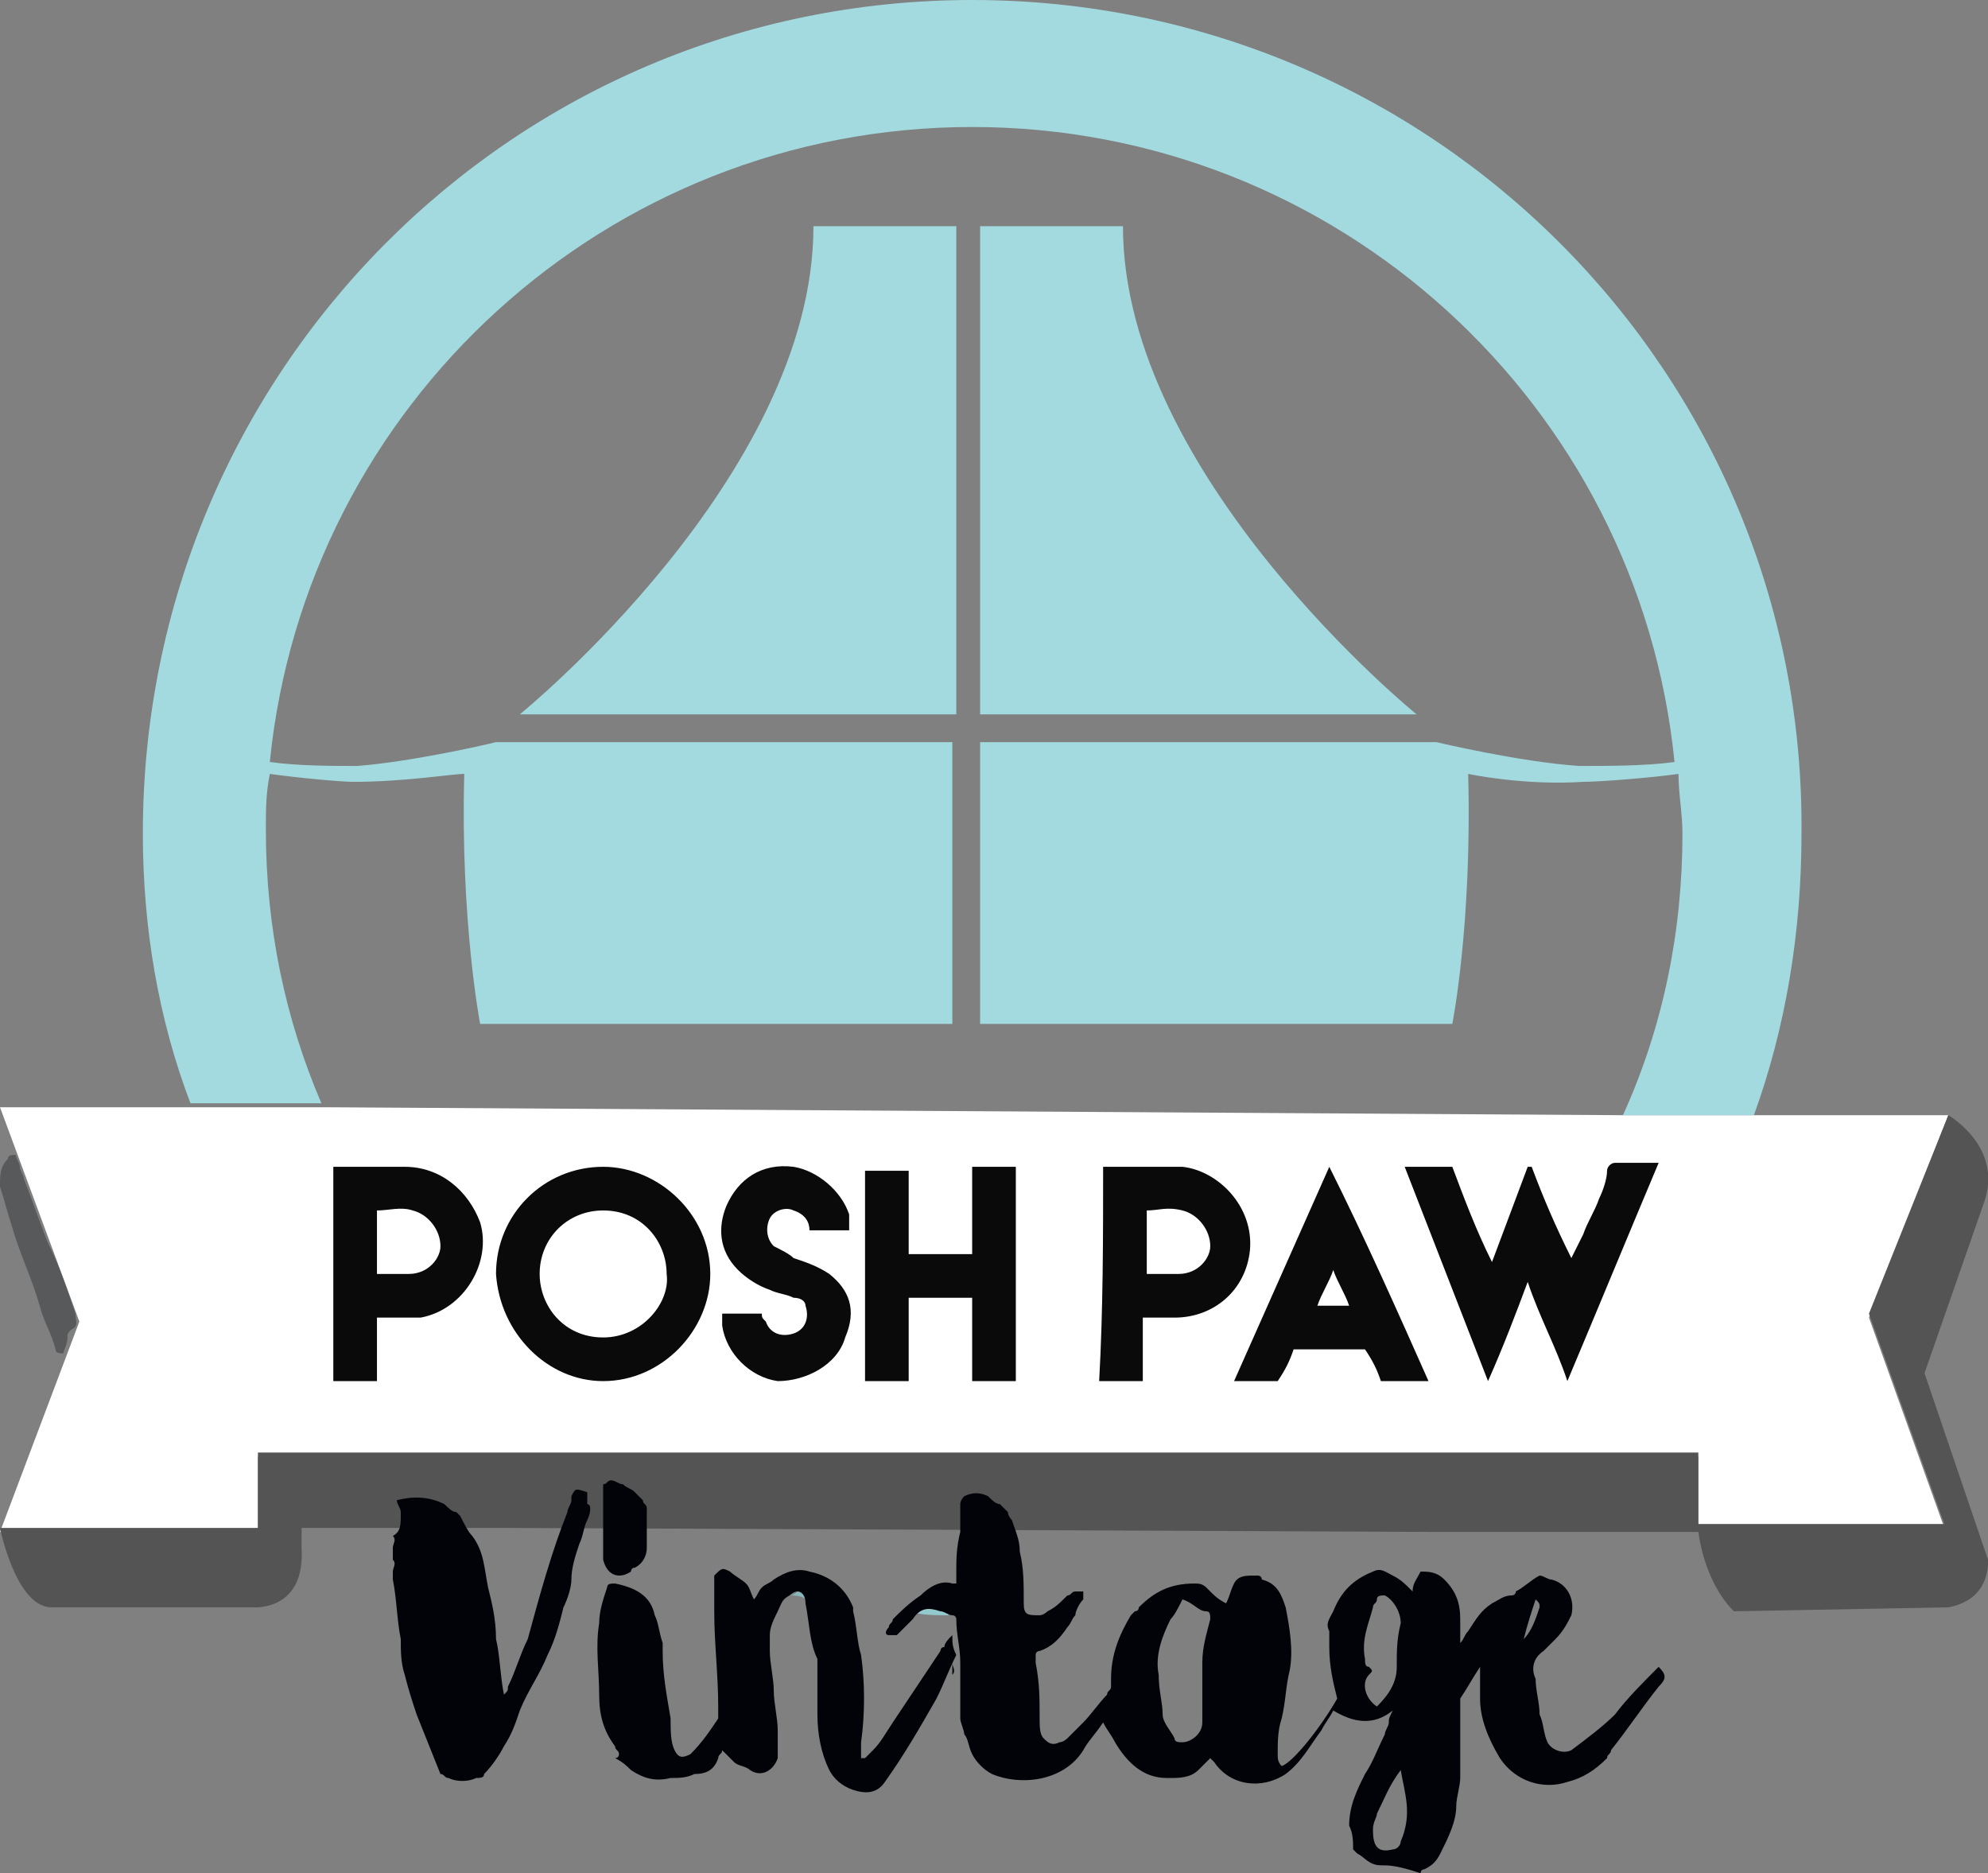 <?xml version="1.0" encoding="utf-8"?>
<!-- Generator: Adobe Illustrator 19.0.0, SVG Export Plug-In . SVG Version: 6.00 Build 0)  -->
<svg version="1.1" id="Layer_1" xmlns="http://www.w3.org/2000/svg" xmlns:xlink="http://www.w3.org/1999/xlink" x="0px" y="0px"
	 viewBox="-11.1 77 50.1 47.2" style="enable-background:new -11.1 77 50.1 47.2;" xml:space="preserve">
<rect x="-11.1" y="77" width="50.1" height="47.2" fill="#808080" stroke="none"/>
<style type="text/css">
	.st0{fill:#A2DADF;}
	.st1{fill:#FFFFFF;}
	.st2{fill:#0B0A0A;}
	.st3{fill:#545454;}
	.st4{fill:#86B7BB;}
	.st5{fill:#020308;}
	.st6{fill:#94C9CE;}
	.st7{fill:#2E60AA;}
	.st8{fill:#58595B;}
</style>
<path class="st0" d="M2,95c0,0,7.4-6,7.4-12.3H13V95H2z"/>
<path class="st0" d="M24.6,95c0,0-7.4-6-7.4-12.3h-3.6V95H24.6z"/>
<path class="st1" d="M38,105.1l-4.9,0c0,0,0,0,0,0h-3.3c0,0,0,0,0,0l-32.6-0.2l-0.2,0l0,0l-3.3,0l0,0l0,0l0,0l-4.8,0l2,5.4l-2,5.3
	h6.5v-1.9h36.3v1.8h6.2l-1.9-5.3L38,105.1z"/>
<path class="st0" d="M-3,104.8c-0.9-2.1-1.4-4.4-1.4-6.9c0-0.5,0-0.9,0.1-1.4c0.7,0.1,1.8,0.2,2.1,0.2c1.3,0,2.5-0.2,2.8-0.2
	c-0.1,3.7,0.4,6.3,0.4,6.3h11.9v-7.1H1.4l0,0c-0.4,0.1-2.2,0.5-3.5,0.6c-0.6,0-1.5,0-2.2-0.1c0.9-9,8.5-16,17.7-16
	c9.2,0,16.8,7,17.7,16c-0.7,0.1-1.7,0.1-2.4,0.1c-1.5-0.1-3.6-0.6-3.6-0.6H13.6v7.1h11.9c0,0,0.5-2.5,0.4-6.3c0,0,1.4,0.3,2.9,0.2
	c0.4,0,1.7-0.1,2.4-0.2c0,0.5,0.1,1,0.1,1.5c0,2.5-0.5,4.9-1.5,7.1h3.3c0.8-2.2,1.2-4.6,1.2-7.1C34.4,86.4,25,77,13.4,77
	S-7.5,86.4-7.5,98c0,2.4,0.4,4.7,1.2,6.8l0,0L-3,104.8z"/>
<polygon class="st0" points="-6.4,104.8 -6.4,104.8 -6.3,104.8 "/>
<path class="st2" d="M28.4,111.8c-0.3-0.9-0.7-1.6-1-2.5c-0.3,0.8-0.6,1.6-1,2.5c-0.7-1.8-1.4-3.6-2.1-5.4c0.4,0,0.8,0,1.2,0
	c0.3,0.8,0.6,1.6,1,2.4c0.3-0.8,0.6-1.6,0.9-2.4c0,0,0,0,0.1,0c0.3,0.8,0.6,1.5,1,2.3c0.1-0.2,0.2-0.4,0.3-0.6
	c0.1-0.3,0.3-0.6,0.4-0.9c0.1-0.2,0.2-0.5,0.2-0.7c0-0.1,0.1-0.2,0.2-0.2c0.3,0,0.7,0,1.1,0C29.9,108.2,29.2,109.9,28.4,111.8z
	 M1.4,109.1c0-1.5,1.2-2.7,2.7-2.7c1.4,0,2.7,1.2,2.7,2.7c0,1.4-1.2,2.7-2.7,2.7C2.7,111.8,1.5,110.6,1.4,109.1z M5.7,109.1
	c0-0.8-0.6-1.6-1.6-1.6c-0.9,0-1.6,0.7-1.6,1.6c0,0.8,0.6,1.6,1.6,1.6S5.8,109.8,5.7,109.1z M13.4,106.4c0.4,0,0.7,0,1.1,0
	c0,1.8,0,3.6,0,5.4c-0.3,0-0.7,0-1.1,0c0-0.7,0-1.4,0-2.1c-0.5,0-1.1,0-1.6,0c0,0.7,0,1.4,0,2.1c-0.4,0-0.7,0-1.1,0
	c0-1.8,0-3.6,0-5.3c0.4,0,0.7,0,1.1,0c0,0.7,0,1.4,0,2.1c0.5,0,1.1,0,1.6,0C13.4,107.8,13.4,107.1,13.4,106.4z M16.7,106.4
	c0.7,0,1.4,0,2,0c0.9,0.1,1.8,1,1.7,2.1c-0.1,1-0.9,1.7-1.9,1.7c-0.3,0-0.5,0-0.8,0c0,0.5,0,1.1,0,1.6c-0.4,0-0.7,0-1.1,0
	C16.7,110,16.7,108.2,16.7,106.4z M17.8,107.5c0,0.5,0,1.1,0,1.6c0.3,0,0.5,0,0.8,0c0.5,0,0.8-0.4,0.8-0.7c0-0.4-0.3-0.8-0.7-0.9
	C18.3,107.4,18.1,107.5,17.8,107.5z M-1.6,110.2c0,0.5,0,1.1,0,1.6c-0.4,0-0.7,0-1.1,0c0-1.8,0-3.6,0-5.4c0.1,0,0.2,0,0.2,0
	c0.5,0,1.1,0,1.6,0c0.9,0,1.6,0.6,1.9,1.4c0.3,1-0.4,2.2-1.5,2.4C-0.9,110.2-1.2,110.2-1.6,110.2z M-1.6,107.5c0,0.5,0,1.1,0,1.6
	c0.3,0,0.5,0,0.8,0c0.5,0,0.8-0.4,0.8-0.7c0-0.4-0.3-0.8-0.7-0.9C-1,107.4-1.3,107.5-1.6,107.5z M24.9,111.8c-0.4,0-0.8,0-1.2,0
	c-0.1-0.3-0.2-0.5-0.4-0.8c-0.3,0-0.6,0-0.9,0c-0.3,0-0.6,0-0.9,0c-0.1,0.3-0.2,0.5-0.4,0.8c-0.4,0-0.7,0-1.1,0
	c0.8-1.8,1.6-3.6,2.4-5.4C23.3,108.2,24.1,110,24.9,111.8z M22.1,109.9c0.3,0,0.5,0,0.8,0c-0.1-0.3-0.3-0.6-0.4-0.9
	C22.4,109.3,22.2,109.6,22.1,109.9z M7.1,110.1c0.3,0,0.7,0,1,0c0,0.1,0,0.1,0.1,0.2c0.1,0.3,0.4,0.4,0.7,0.3
	c0.3-0.1,0.4-0.4,0.3-0.7c0-0.1-0.1-0.2-0.3-0.2c-0.2-0.1-0.4-0.1-0.6-0.2c-0.3-0.1-0.6-0.3-0.8-0.5c-0.5-0.5-0.5-1.1-0.3-1.6
	c0.3-0.7,0.9-1.1,1.7-1c0.6,0.1,1.2,0.6,1.4,1.2c0,0.1,0,0.2,0,0.4c-0.1,0-0.1,0-0.1,0c-0.3,0-0.6,0-0.9,0c0-0.2-0.1-0.4-0.4-0.5
	c-0.2-0.1-0.5,0-0.6,0.2c-0.1,0.2-0.1,0.5,0.1,0.7c0.2,0.1,0.4,0.2,0.5,0.3c0.3,0.1,0.6,0.2,0.9,0.4c0.5,0.4,0.7,0.9,0.4,1.6
	c-0.2,0.7-1,1.1-1.7,1.1c-0.7-0.1-1.3-0.7-1.4-1.4C7.1,110.3,7.1,110.2,7.1,110.1z"/>
<path class="st3" d="M25.1,115.6h6.6c0.2,1.4,0.9,2,0.9,2l5.4-0.1c1.1-0.2,1-1.2,1-1.2l-1.6-4.7l1.5-4.3c0.5-1.4-0.9-2.2-0.9-2.2
	l-2,5l1.9,5.3h-6.2v-1.8h-2.5h-1.8h-32v1.9h-6.5c0,0,0.4,2,1.3,2s5.1,0,5.1,0s1.3,0.1,1.2-1.5l0-0.5h5.3"/>
<path id="XMLID_405_" class="st4" d="M8.8,117.2c0.1,0,0.2-0.1,0.2-0.1c0.1,0,0.2,0.1,0.2,0.2C9.1,117.2,8.9,117.2,8.8,117.2z"/>
<path id="XMLID_404_" class="st5" d="M12.9,118.9c0,0.1,0,0.2,0,0.3C13,119.1,12.9,119,12.9,118.9z"/>
<path id="XMLID_403_" class="st5" d="M13,119.5c0,0.1,0,0.1,0,0.2C13,119.6,13,119.5,13,119.5z"/>
<path id="XMLID_402_" class="st5" d="M13.1,120.1L13.1,120.1C13.1,120.2,13.1,120.2,13.1,120.1z"/>
<path id="XMLID_401_" class="st4" d="M9.2,117.4L9.2,117.4L9.2,117.4z"/>
<path id="XMLID_400_" class="st5" d="M13.1,120L13.1,120L13.1,120L13.1,120z"/>
<path id="XMLID_392_" class="st6" d="M12.8,117.7c-0.3,0-0.7,0-1-0.1c0.2-0.2,0.4-0.3,0.7-0.2c0.1,0,0.2,0.1,0.3,0.1
	C12.8,117.6,12.8,117.7,12.8,117.7z"/>
<path id="XMLID_138_" class="st7" d="M10.4,117.5L10.4,117.5L10.4,117.5z"/>
<path id="XMLID_446_" class="st5" d="M23.7,124C23.7,124,23.6,124,23.7,124c-0.3,0-0.4-0.2-0.6-0.3l-0.1-0.1c0-0.2,0-0.4-0.1-0.6
	c0-0.5,0.2-0.9,0.4-1.3c0.2-0.3,0.3-0.6,0.5-1c0-0.1,0.1-0.2,0.1-0.3c0-0.1,0-0.1,0.1-0.3c-0.5,0.4-1,0.3-1.5,0
	c-0.1,0.2-0.2,0.3-0.3,0.5c-0.3,0.4-0.5,0.8-0.9,1.1c-0.6,0.4-1.4,0.3-1.8-0.3l-0.1-0.1c-0.1,0.1-0.2,0.2-0.3,0.3
	c-0.2,0.2-0.5,0.2-0.7,0.2h-0.1c-0.6,0-1-0.4-1.3-0.9c-0.1-0.2-0.2-0.3-0.3-0.5c-0.2,0.3-0.4,0.5-0.5,0.7c-0.5,0.8-1.6,0.9-2.3,0.6
	c-0.2-0.1-0.4-0.3-0.5-0.5s-0.1-0.4-0.2-0.5c0-0.1-0.1-0.3-0.1-0.4v-0.1v-0.1l0,0c0-0.1,0-0.2,0-0.3c0-0.1,0-0.1,0-0.2
	c0-0.1,0-0.2,0-0.3c0-0.1,0-0.2,0-0.3c0,0,0,0,0-0.1c0-0.4-0.1-0.7-0.1-1.1c0,0,0-0.1-0.1-0.1s-0.2-0.1-0.3-0.1
	c-0.3-0.1-0.5-0.1-0.7,0.2c-0.1,0.1-0.1,0.1-0.2,0.2c-0.1,0.1-0.1,0.1-0.2,0.2c0,0-0.1,0-0.2,0s-0.1-0.1,0-0.2
	c0-0.1,0.1-0.1,0.1-0.2c0.2-0.2,0.4-0.4,0.7-0.6c0.2-0.2,0.5-0.4,0.8-0.3H13c0-0.1,0-0.2,0-0.3c0-0.3,0-0.6,0.1-1c0-0.1,0-0.1,0-0.2
	s0-0.2,0-0.2c0-0.1,0-0.1,0-0.2v-0.1c0-0.1,0.1-0.2,0.1-0.2c0.2-0.1,0.4-0.1,0.6,0c0.1,0.1,0.2,0.2,0.3,0.2l0.1,0.1l0.1,0.1
	c0,0.1,0.1,0.2,0.1,0.2c0.1,0.3,0.2,0.5,0.2,0.8c0.1,0.4,0.1,0.8,0.1,1.3c0,0.3,0.1,0.3,0.4,0.3c0.1,0,0.2-0.1,0.2-0.1
	c0.2-0.1,0.3-0.2,0.5-0.4c0.1,0,0.1-0.1,0.2-0.1s0.1,0,0.2,0c0,0,0,0.1,0,0.2c-0.1,0.1-0.2,0.3-0.2,0.4c-0.1,0.1-0.1,0.2-0.2,0.3
	c-0.2,0.3-0.4,0.5-0.7,0.6c0,0-0.1,0-0.1,0.1s0,0.2,0,0.2c0.1,0.5,0.1,0.9,0.1,1.4c0,0.2,0,0.4,0.1,0.5c0.1,0.1,0.2,0.2,0.4,0.1
	c0.1,0,0.2-0.1,0.2-0.1c0.1-0.1,0.3-0.3,0.4-0.4c0.2-0.2,0.4-0.5,0.6-0.7c0-0.1,0.1-0.1,0.1-0.2c0-0.1,0-0.2,0-0.2
	c0-0.6,0.2-1.1,0.5-1.6l0.1-0.1c0,0,0.1,0,0.1-0.1c0.4-0.4,0.8-0.6,1.4-0.6c0.1,0,0.2,0,0.3,0.1l0.1,0.1c0.1,0.1,0.2,0.2,0.4,0.3
	c0.1-0.2,0.1-0.3,0.2-0.5c0.1-0.2,0.3-0.2,0.5-0.2c0,0,0,0,0.1,0c0,0,0.1,0,0.1,0.1c0.4,0.1,0.5,0.4,0.6,0.7
	c0.1,0.5,0.2,1.1,0.1,1.6c-0.1,0.4-0.1,0.8-0.2,1.2c-0.1,0.3-0.1,0.6-0.1,0.9c0,0.1,0,0.2,0.1,0.3c0.3-0.1,1-1,1.4-1.7
	c-0.1-0.4-0.2-0.8-0.2-1.3c0-0.1,0-0.1,0-0.2s0-0.1,0-0.2c-0.1-0.2,0-0.3,0.1-0.5c0.2-0.5,0.5-0.8,1-1c0.2-0.1,0.3,0,0.5,0.1
	c0.2,0.1,0.3,0.2,0.5,0.4c0-0.2,0.1-0.3,0.2-0.5c0.2,0,0.4,0,0.6,0.2c0.3,0.3,0.4,0.6,0.4,1c0,0.2,0,0.4,0,0.6
	c0.1-0.1,0.1-0.2,0.2-0.3c0.2-0.3,0.3-0.5,0.6-0.7c0.2-0.1,0.3-0.2,0.5-0.2c0,0,0.1,0,0.1-0.1c0.2-0.1,0.4-0.3,0.6-0.4
	c0.1,0,0.2,0.1,0.3,0.1c0.4,0.1,0.6,0.5,0.5,0.9c-0.1,0.2-0.2,0.4-0.4,0.6c-0.1,0.1-0.2,0.2-0.3,0.3c-0.3,0.2-0.3,0.5-0.2,0.7
	c0,0.3,0.1,0.6,0.1,0.9c0.1,0.2,0.1,0.5,0.2,0.7c0.1,0.2,0.4,0.3,0.6,0.2c0.4-0.3,0.8-0.6,1.1-0.9c0.3-0.4,0.7-0.8,1.1-1.2
	c0.2,0.2,0.2,0.3,0,0.5c-0.4,0.5-0.8,1.1-1.2,1.6c0,0.1-0.1,0.1-0.1,0.2c-0.3,0.3-0.6,0.5-1,0.6c-0.6,0.2-1.3,0-1.7-0.6
	c-0.3-0.5-0.5-1-0.5-1.5c0-0.3,0-0.5,0-0.8c-0.2,0.3-0.3,0.5-0.5,0.8c0,0.1,0,0.2,0,0.2c0,0.5,0,1,0,1.5c0,0.1,0,0.2,0,0.3
	c0,0.2-0.1,0.5-0.1,0.7c0,0.4-0.2,0.8-0.4,1.2c-0.1,0.2-0.2,0.3-0.4,0.4c-0.1,0-0.1,0.1-0.1,0.1C24.1,124,23.9,124,23.7,124z
	 M18.7,117.3c-0.1,0.2-0.2,0.4-0.3,0.5c-0.2,0.4-0.4,0.9-0.3,1.4c0,0.4,0.1,0.7,0.1,1c0,0.2,0.2,0.4,0.3,0.6c0,0.1,0.1,0.1,0.2,0.1
	c0.2,0,0.5-0.2,0.5-0.5c0-0.1,0-0.3,0-0.4c0-0.4,0-0.8,0-1.1c0-0.4,0.1-0.7,0.2-1.1c0-0.1,0-0.2-0.1-0.2
	C19.1,117.6,19,117.4,18.7,117.3z M23.6,120c0.3-0.3,0.5-0.6,0.5-1s0-0.7,0.1-1.1c0-0.3-0.2-0.6-0.4-0.7c-0.1,0-0.2,0-0.2,0.1
	c0,0.1-0.1,0.1-0.1,0.2c-0.1,0.4-0.3,0.8-0.2,1.3c0,0.1,0,0.2,0.1,0.2c0.1,0.1,0.1,0.1,0,0.2C23.2,119.4,23.3,119.8,23.6,120z
	 M24.2,121.6c-0.3,0.4-0.4,0.7-0.6,1.1c0,0.1-0.1,0.2-0.1,0.4c0,0.4,0.1,0.6,0.5,0.5c0.1,0,0.2-0.1,0.2-0.2
	C24.5,122.7,24.3,122.2,24.2,121.6z M27.3,118.3c0.2-0.2,0.3-0.5,0.4-0.8c0-0.1,0-0.1-0.1-0.2C27.5,117.6,27.4,117.9,27.3,118.3z"/>
<path id="XMLID_3_" class="st5" d="M9.2,117.4L9.2,117.4c0-0.2-0.1-0.3-0.2-0.3s-0.2,0.1-0.2,0.1c-0.2,0.1-0.2,0.2-0.3,0.4
	c-0.1,0.2-0.2,0.4-0.2,0.6c0,0.1,0,0.3,0,0.4c0,0.3,0.1,0.7,0.1,1c0,0.3,0.1,0.7,0.1,1c0,0.2,0,0.5,0,0.7c-0.1,0.3-0.4,0.5-0.7,0.3
	c-0.1-0.1-0.3-0.1-0.4-0.2s-0.2-0.2-0.3-0.3c0,0.1-0.1,0.1-0.1,0.2c-0.1,0.3-0.3,0.4-0.6,0.4c-0.2,0.1-0.4,0.1-0.6,0.1
	c-0.4,0.1-0.7,0-1-0.2c-0.1-0.1-0.2-0.2-0.4-0.3c0,0,0.1,0,0.1-0.1s-0.1-0.1-0.1-0.2c-0.3-0.4-0.4-0.8-0.4-1.3c0-0.6-0.1-1.2,0-1.8
	c0-0.3,0.1-0.6,0.2-0.9c0-0.1,0.1-0.1,0.2-0.1c0.5,0.1,0.9,0.3,1,0.8c0.1,0.2,0.1,0.4,0.2,0.7c0,0.1,0,0.1,0,0.2
	c0,0.6,0.1,1.1,0.2,1.7c0,0.3,0,0.6,0.1,0.8s0.2,0.2,0.4,0.1c0.3-0.3,0.5-0.6,0.7-0.9c0-0.1,0-0.2,0-0.3c0-0.8-0.1-1.6-0.1-2.4
	c0-0.1,0-0.3,0-0.4c0-0.2,0-0.3,0-0.5c0.2-0.2,0.2-0.2,0.4-0.1c0.1,0.1,0.3,0.2,0.4,0.3s0.1,0.2,0.2,0.4c0.1-0.1,0.1-0.2,0.2-0.3
	c0.1-0.1,0.2-0.1,0.3-0.2c0.3-0.2,0.6-0.3,0.9-0.2c0.5,0.1,0.9,0.4,1.1,0.9l0,0l0,0c0,0,0,0,0,0.1c0.1,0.4,0.1,0.8,0.2,1.1
	c0.1,0.7,0.1,1.5,0,2.2c0,0.1,0,0.3,0,0.4c0,0,0,0,0.1,0c0.1-0.1,0.1-0.1,0.2-0.2c0.2-0.2,0.3-0.4,0.5-0.7c0.4-0.6,0.8-1.2,1.2-1.8
	c0,0,0-0.1,0.1-0.1c0-0.1,0.1-0.2,0.2-0.3c0,0.2,0,0.3,0.1,0.5c-0.2,0.4-0.3,0.7-0.5,1.1c-0.4,0.7-0.8,1.4-1.3,2.1
	c-0.2,0.3-0.5,0.3-0.8,0.2c-0.3-0.1-0.5-0.3-0.6-0.5c-0.2-0.4-0.3-0.9-0.3-1.4s0-1,0-1.4C9.3,118.4,9.3,117.9,9.2,117.4L9.2,117.4z"
	/>
<path id="XMLID_2_" class="st5" d="M3.7,115.3c-0.1,0.2-0.1,0.4-0.2,0.6c-0.1,0.3-0.2,0.6-0.2,0.9c0,0.2-0.1,0.5-0.2,0.7
	c-0.1,0.4-0.2,0.8-0.4,1.2c-0.2,0.5-0.5,0.9-0.7,1.4c-0.1,0.3-0.2,0.6-0.4,0.9c-0.1,0.2-0.3,0.5-0.5,0.7c0,0.1-0.1,0.1-0.2,0.1
	c-0.2,0.1-0.5,0.1-0.7,0c-0.1,0-0.1-0.1-0.2-0.1c-0.2-0.5-0.4-1-0.6-1.5c-0.1-0.3-0.2-0.6-0.3-1c-0.1-0.3-0.1-0.6-0.1-0.9
	c-0.1-0.5-0.1-1-0.2-1.5c0-0.1,0-0.2,0-0.2c0-0.1,0.1-0.2,0-0.3c0-0.1,0-0.2,0-0.3c0-0.1,0.1-0.2,0-0.3c0.2-0.1,0.2-0.3,0.2-0.5
	v-0.1c0-0.1-0.1-0.2-0.1-0.3c0.4-0.1,0.8-0.1,1.2,0.1c0.1,0.1,0.2,0.2,0.3,0.2l0.1,0.1c0.1,0.2,0.2,0.4,0.3,0.5
	c0.3,0.4,0.3,0.8,0.4,1.3c0.1,0.4,0.2,0.8,0.2,1.3c0.1,0.4,0.1,0.9,0.2,1.4c0.1-0.1,0.1-0.1,0.1-0.2c0.2-0.4,0.3-0.8,0.5-1.2
	c0.3-1.1,0.6-2.2,1-3.2c0-0.1,0.1-0.2,0.1-0.3v-0.1c0.1-0.2,0.1-0.2,0.4-0.1c0,0.1,0,0.2,0,0.3C3.8,114.9,3.8,115.1,3.7,115.3z"/>
<path id="XMLID_1_" class="st5" d="M5.2,115.2c0,0.3,0,0.6,0,0.8s-0.1,0.4-0.3,0.5c-0.1,0-0.1,0.1-0.1,0.1c-0.3,0.2-0.6,0.1-0.7-0.3
	c0-0.2,0-0.3,0-0.5c0-0.1,0-0.2,0-0.4c0-0.2,0-0.4,0-0.7c0-0.1,0-0.2,0-0.3c0.1,0,0.1-0.1,0.2-0.1c0.1,0,0.2,0.1,0.3,0.1
	c0.1,0.1,0.2,0.1,0.3,0.2c0.1,0.1,0.1,0.1,0.2,0.2c0,0.1,0.1,0.1,0.1,0.2C5.2,115,5.2,115.1,5.2,115.2z"/>
<path id="XMLID_145_" class="st8" d="M-9.2,110.1c-0.2-0.6-0.4-1.2-0.7-1.8c-0.2-0.5-0.4-1.1-0.6-1.6c0-0.1-0.1-0.2-0.1-0.3
	s-0.1-0.2-0.1-0.3c-0.1,0-0.2,0-0.2,0.1c-0.2,0.2-0.2,0.4-0.2,0.7c0.1,0.3,0.2,0.7,0.3,1c0.2,0.7,0.5,1.3,0.7,2
	c0.1,0.4,0.3,0.7,0.4,1.1c0,0.1,0.1,0.1,0.2,0.1c0-0.1,0.1-0.2,0.1-0.4c0-0.1,0-0.1,0.1-0.2C-9.1,110.4-9.2,110.3-9.2,110.1z"/>
</svg>
